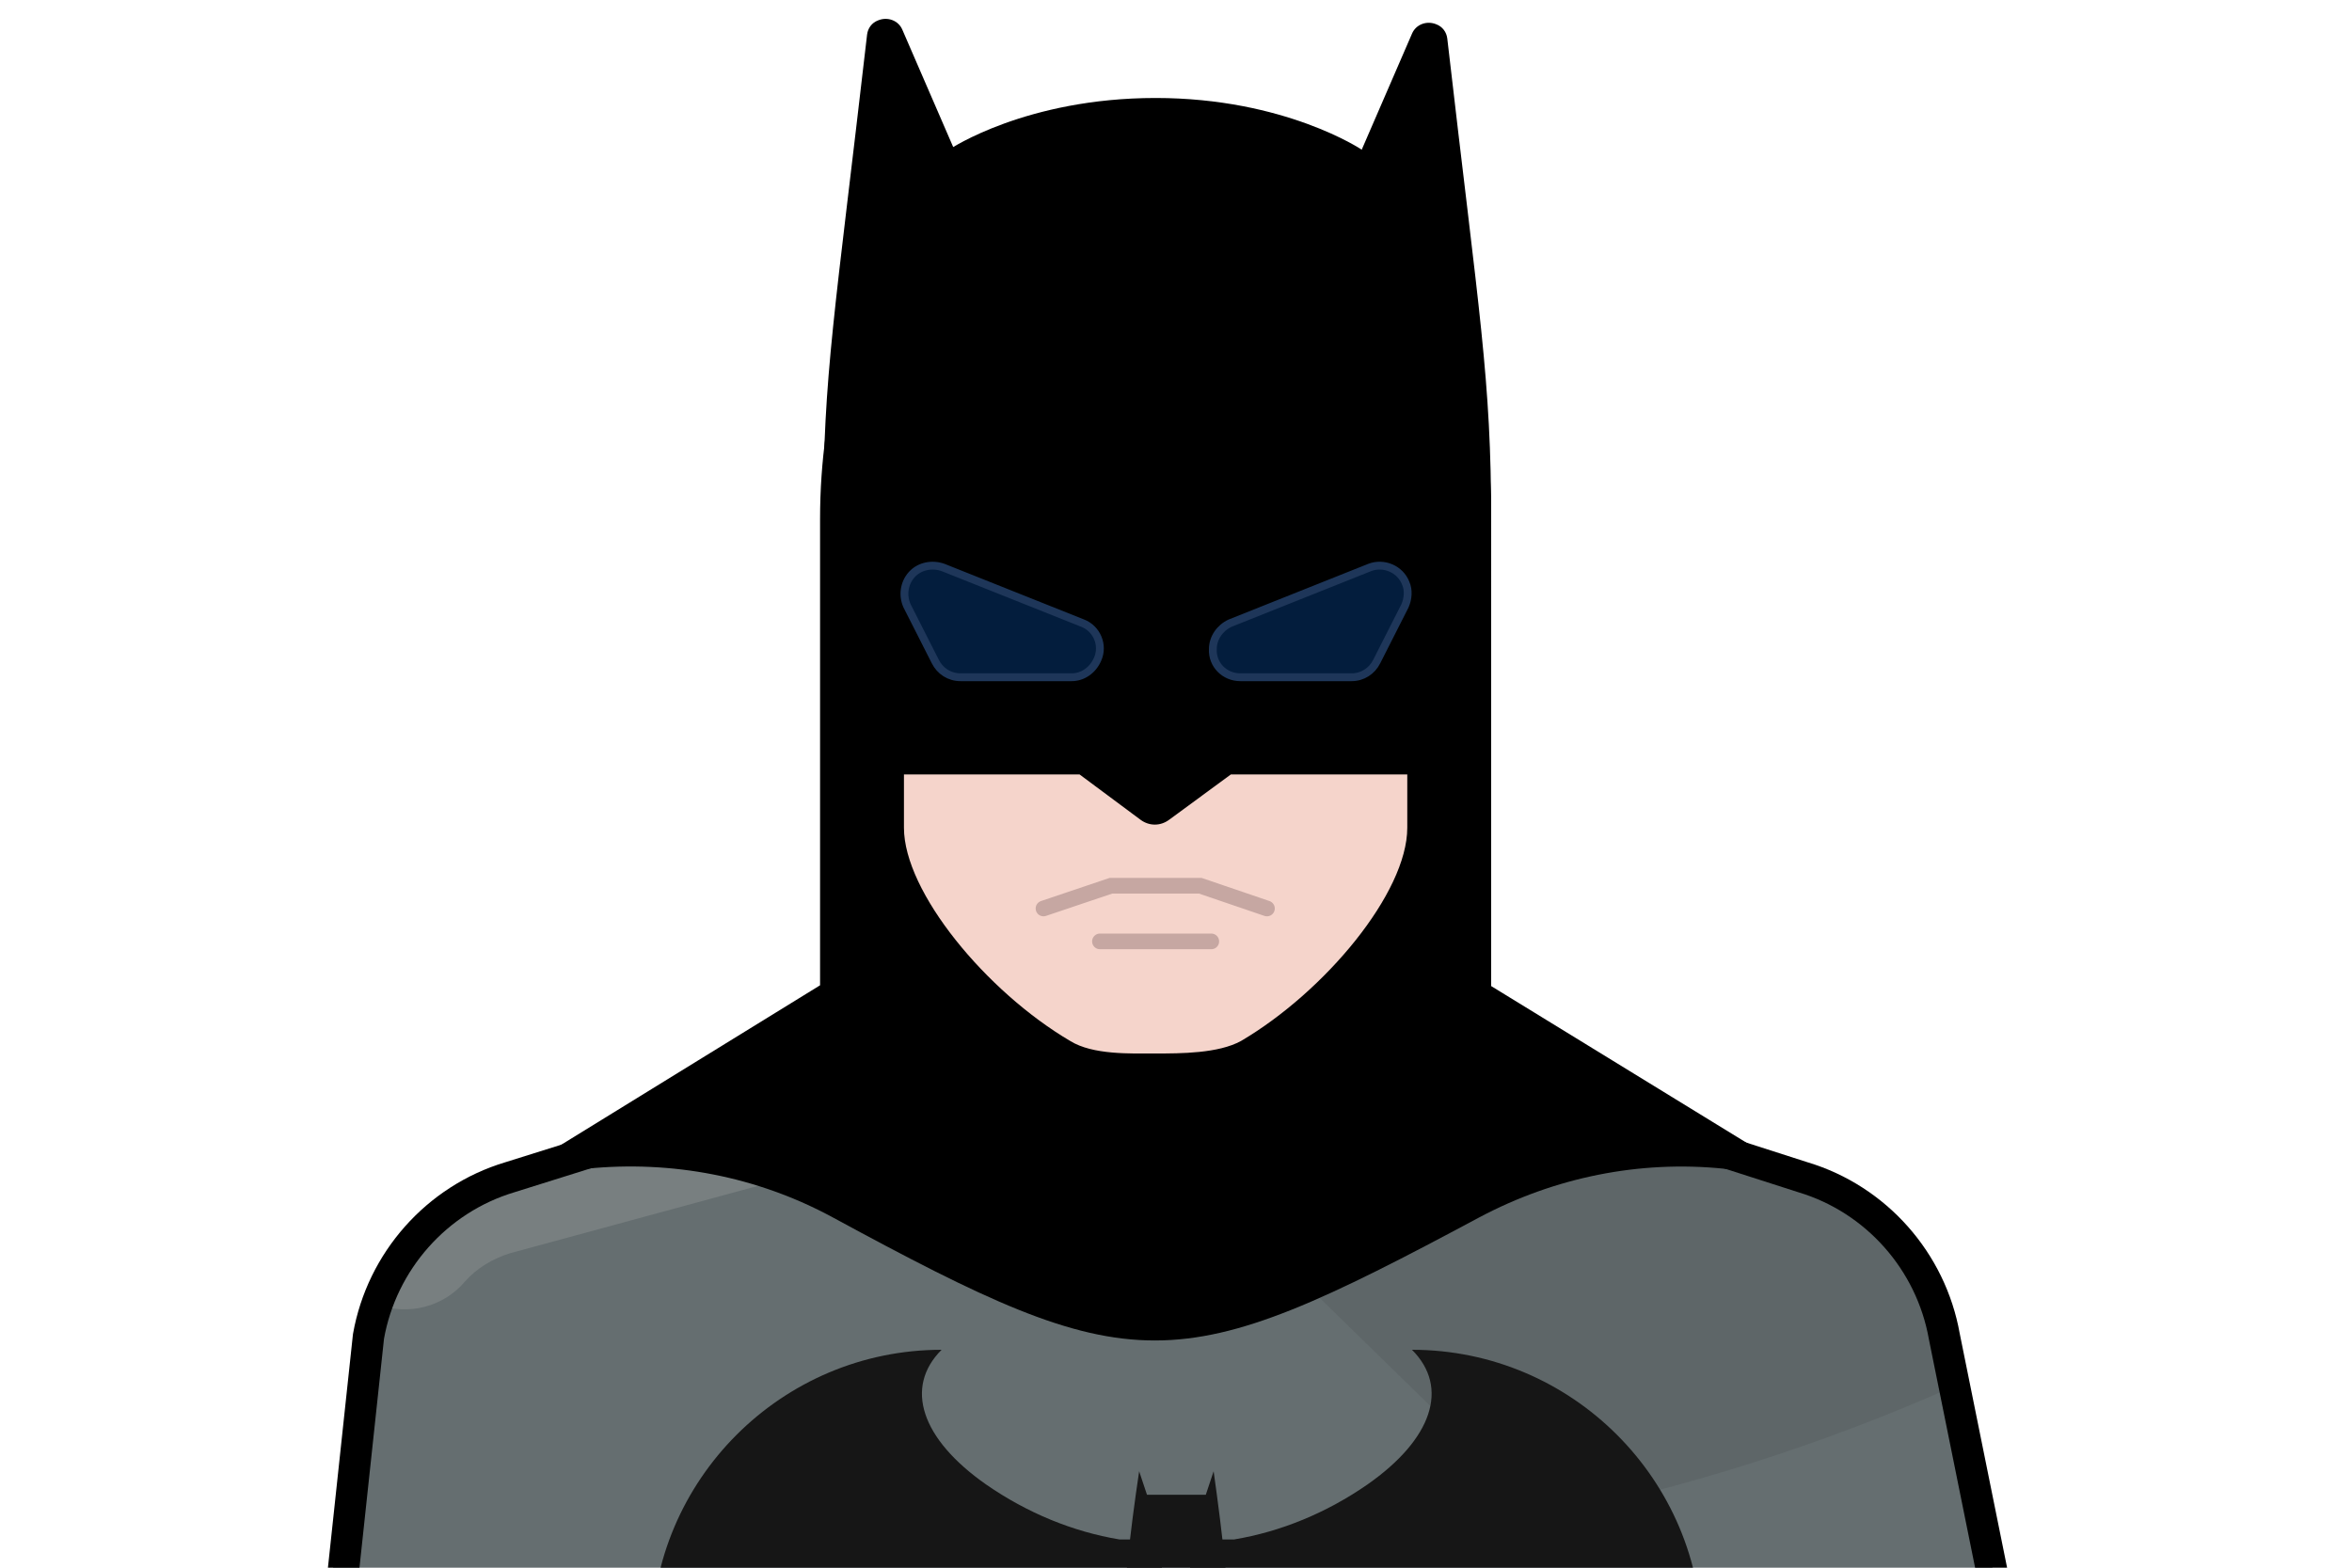 <?xml version="1.0" encoding="utf-8"?>
<!-- Generator: Adobe Illustrator 22.1.0, SVG Export Plug-In . SVG Version: 6.00 Build 0)  -->
<svg version="1.1" id="login-window" xmlns="http://www.w3.org/2000/svg" xmlns:xlink="http://www.w3.org/1999/xlink" x="0px"
	 y="0px" viewBox="0 0 300 200" enable-background="new 0 0 300 200" xml:space="preserve">
<g id="batman">
	<g id="base">
		<path fill="#656E70" d="M247.9,170.5c-1.7-9.6-8.7-17.5-18-20.3l-53-11.8v0.1H118v-0.1l-53,11.8c-9.3,2.8-16.3,10.7-18,20.3
			L40.5,213c32,14.2,73,12,108,12l5,0.5c35,0,71.5,2.2,103.5-12L247.9,170.5z"/>
		<path fill="#5E6668" d="M247.9,170.5c-1.7-9.6-8.7-17.5-18-20.3l-53-11.8v0.1h-36.3l56.3,55c17.9-3.6,35.3-9.1,52-16.5
			L247.9,170.5z"/>
		<path fill="#787F80" d="M65,150.1c-7.9,2.4-14.2,8.5-16.9,16.3c4,1.5,8.5,0.3,11.2-2.9c1.5-1.7,3.5-2.9,5.7-3.6l46-12.5
			c4.1-1.1,7-4.9,7-9.1L65,150.1z"/>
		<path d="M190.2,125.8V66.3c0-33.4-16.5-47.2-16.5-47.2s-9.8-6.6-26.3-6.6S121.2,19,121.2,19s-16.6,17.3-16.6,47.2v59.5L65,150.1
			l9.8-1c10.9-1.1,21.8,1,31.4,6.2c38.7,21,43.5,20.9,82.5,0c9.6-5.1,20.4-7.3,31.2-6.2c2.2,0.2,5.2,0.6,9.9,1L190.2,125.8z"/>
		<path fill="none" stroke="#000000" stroke-width="4" stroke-linejoin="round" d="M180.8,134.4l49.2,15.8
			c9.3,2.8,16.3,10.7,18,20.3l9,44.5c-32,14.2-73.5,12-108.5,12H145c-35,0-70.5-0.3-102.5-14.5l4.5-42c1.7-9.6,8.7-17.5,18-20.3
			l50.4-15.8"/>
		<path id="right-ear" d="M121.6,18.8l-6.5-15c-0.5-1.2-1.9-1.7-3.1-1.2c-0.8,0.3-1.3,1-1.4,1.8C106.5,40,105,47.7,105,66v17.5
			c15.4-6.6,19.9-9,20.5-25.7L121.6,18.8z"/>
		<path id="left-ear" d="M173.6,19.3l6.5-15c0.5-1.2,1.9-1.7,3.1-1.2c0.8,0.3,1.3,1,1.4,1.8c4.1,35.6,5.6,43.3,5.6,61.6V84
			c-15.4-6.6-19.9-9-20.5-25.7L173.6,19.3z"/>
	</g>
	<g id="face">
		<path fill="#F5D4CB" d="M157,98.8l-7.9,5.8c-1.1,0.8-2.5,0.8-3.6,0l-7.8-5.8h-22.4v6.8c0,8.2,10.5,20.9,21.2,27.2
			c2.9,1.8,7.7,1.6,10.9,1.6s8,0,10.9-1.6c10.7-6.3,21.2-18.9,21.2-27.2v-6.8H157z"/>
		<polyline fill="none" stroke="#C6A7A2" stroke-width="2" stroke-linecap="round" stroke-miterlimit="10" points="133.1,115.9 
			141.7,113 153.1,113 161.6,115.9 		"/>
		
			<line fill="none" stroke="#C6A7A2" stroke-width="2" stroke-linecap="round" stroke-miterlimit="10" x1="140.3" y1="120.1" x2="154.5" y2="120.1"/>
		<g id="eyes">
			<path fill="#E0E0E0" d="M136.7,86.4h-14.2c-1.4,0-2.6-0.8-3.2-2l-3.6-7.1c-0.6-1.3-0.4-2.9,0.6-4s2.6-1.4,4-0.9l17.8,7.1
				c1.8,0.7,2.7,2.8,1.9,4.6C139.4,85.5,138.1,86.4,136.7,86.4z"/>
			<path fill="#E0E0E0" d="M172.4,86.4h-14.2c-2,0-3.6-1.6-3.5-3.6c0-1.4,0.9-2.7,2.2-3.3l17.8-7.1c1.8-0.7,3.9,0.2,4.6,2
				c0.4,0.9,0.3,2-0.1,2.9l-3.6,7.1C175,85.6,173.8,86.4,172.4,86.4z"/>
			<g id="glasses">
				<g>
					<g>
						<path fill="#031D3D" d="M136.7,86.4h-14.2c-1.4,0-2.6-0.8-3.2-2l-3.6-7.1c-0.6-1.3-0.4-2.9,0.6-4s2.6-1.4,4-0.9l17.8,7.1
							c1.8,0.7,2.7,2.8,1.9,4.6C139.4,85.5,138.1,86.4,136.7,86.4z"/>
						<g>
							<defs>
								<polygon id="SVGID_1_" points="1,1 2,1 1,2 								"/>
							</defs>
							<defs>
								<polygon id="SVGID_2_" points="-1,-1 -2,-1 -1,-2 								"/>
							</defs>
							<clipPath id="SVGID_3_">
								<use xlink:href="#SVGID_1_"  overflow="visible"/>
							</clipPath>
							<clipPath id="SVGID_4_" clip-path="url(#SVGID_3_)">
								<use xlink:href="#SVGID_2_"  overflow="visible"/>
							</clipPath>
							<path opacity="0.75" clip-path="url(#SVGID_4_)" enable-background="new    " d="M136.7,86.4h-14.2c-1.4,0-2.6-0.8-3.2-2
								l-3.6-7.1c-0.6-1.3-0.4-2.9,0.6-4s2.6-1.4,4-0.9l17.8,7.1c1.8,0.7,2.7,2.8,1.9,4.6C139.4,85.5,138.1,86.4,136.7,86.4z"/>
						</g>
					</g>
					<path fill="none" stroke="#1E3659" stroke-miterlimit="10" d="M136.7,86.4h-14.2c-1.4,0-2.6-0.8-3.2-2l-3.6-7.1
						c-0.6-1.3-0.4-2.9,0.6-4s2.6-1.4,4-0.9l17.8,7.1c1.8,0.7,2.7,2.8,1.9,4.6C139.4,85.5,138.1,86.4,136.7,86.4z"/>
				</g>
				<g>
					<g>
						<path fill="#031D3D" d="M172.4,86.4h-14.2c-2,0-3.6-1.6-3.5-3.6c0-1.4,0.9-2.7,2.2-3.3l17.8-7.1c1.8-0.7,3.9,0.2,4.6,2
							c0.4,0.9,0.3,2-0.1,2.9l-3.6,7.1C175,85.6,173.8,86.4,172.4,86.4z"/>
						<g>
							<defs>
								<polygon id="SVGID_5_" points="1,1 2,1 1,2 								"/>
							</defs>
							<defs>
								<polygon id="SVGID_6_" points="-1,-1 -2,-1 -1,-2 								"/>
							</defs>
							<clipPath id="SVGID_7_">
								<use xlink:href="#SVGID_5_"  overflow="visible"/>
							</clipPath>
							<clipPath id="SVGID_8_" clip-path="url(#SVGID_7_)">
								<use xlink:href="#SVGID_6_"  overflow="visible"/>
							</clipPath>
							<path opacity="0.75" clip-path="url(#SVGID_8_)" enable-background="new    " d="M172.4,86.4h-14.2c-2,0-3.6-1.6-3.5-3.6
								c0-1.4,0.9-2.7,2.2-3.3l17.8-7.1c1.8-0.7,3.9,0.2,4.6,2c0.4,0.9,0.3,2-0.1,2.9l-3.6,7.1C175,85.6,173.8,86.4,172.4,86.4z"/>
						</g>
					</g>
					<path fill="none" stroke="#1E3659" stroke-miterlimit="10" d="M172.4,86.4h-14.2c-2,0-3.6-1.6-3.5-3.6c0-1.4,0.9-2.7,2.2-3.3
						l17.8-7.1c1.8-0.7,3.9,0.2,4.6,2c0.4,0.9,0.3,2-0.1,2.9l-3.6,7.1C175,85.6,173.8,86.4,172.4,86.4z"/>
				</g>
			</g>
		</g>
	</g>
</g>
<g id="bat-ico">
	<path id="bat-body" fill="#161616" d="M156.8,211.6c-0.6,4.3-6.6,15.9-6.6,15.9s-6.3-11.5-6.9-15.9c-0.8-5.7,2-23.9,2-23.9l1,3h7.5
		l1-3C154.8,187.8,157.5,206,156.8,211.6z"/>
	<path id="wing-left" fill="#161616" d="M148.2,196.4h-5.4c-6-1-11.8-3.4-17-7c-8.3-5.8-10.5-12.4-5.7-17.2c-20.4,0-37,16.6-37,37
		c3.4-2.4,7.6-3.8,12.1-3.8c9.3,0,17.3,6,20.2,14.3c3.9-3.1,9.7-5.4,15.1-5.4c7.6,0,13.7,4,17.7,9.9L148.2,196.4L148.2,196.4z"/>
	<path id="wing-right" fill="#161616" d="M180.1,172.2c4.8,4.8,2.6,11.4-5.7,17.2c-5.2,3.6-11,6-17,7h-5.6v28.1
		c3.9-6,10.1-10.2,17.9-10.2c5.4,0,11.2,2.3,15.1,5.4c2.9-8.3,10.9-14.3,20.2-14.3c4.5,0,8.7,1.4,12.1,3.8
		C217.1,188.8,200.5,172.2,180.1,172.2z"/>
</g>
</svg>
